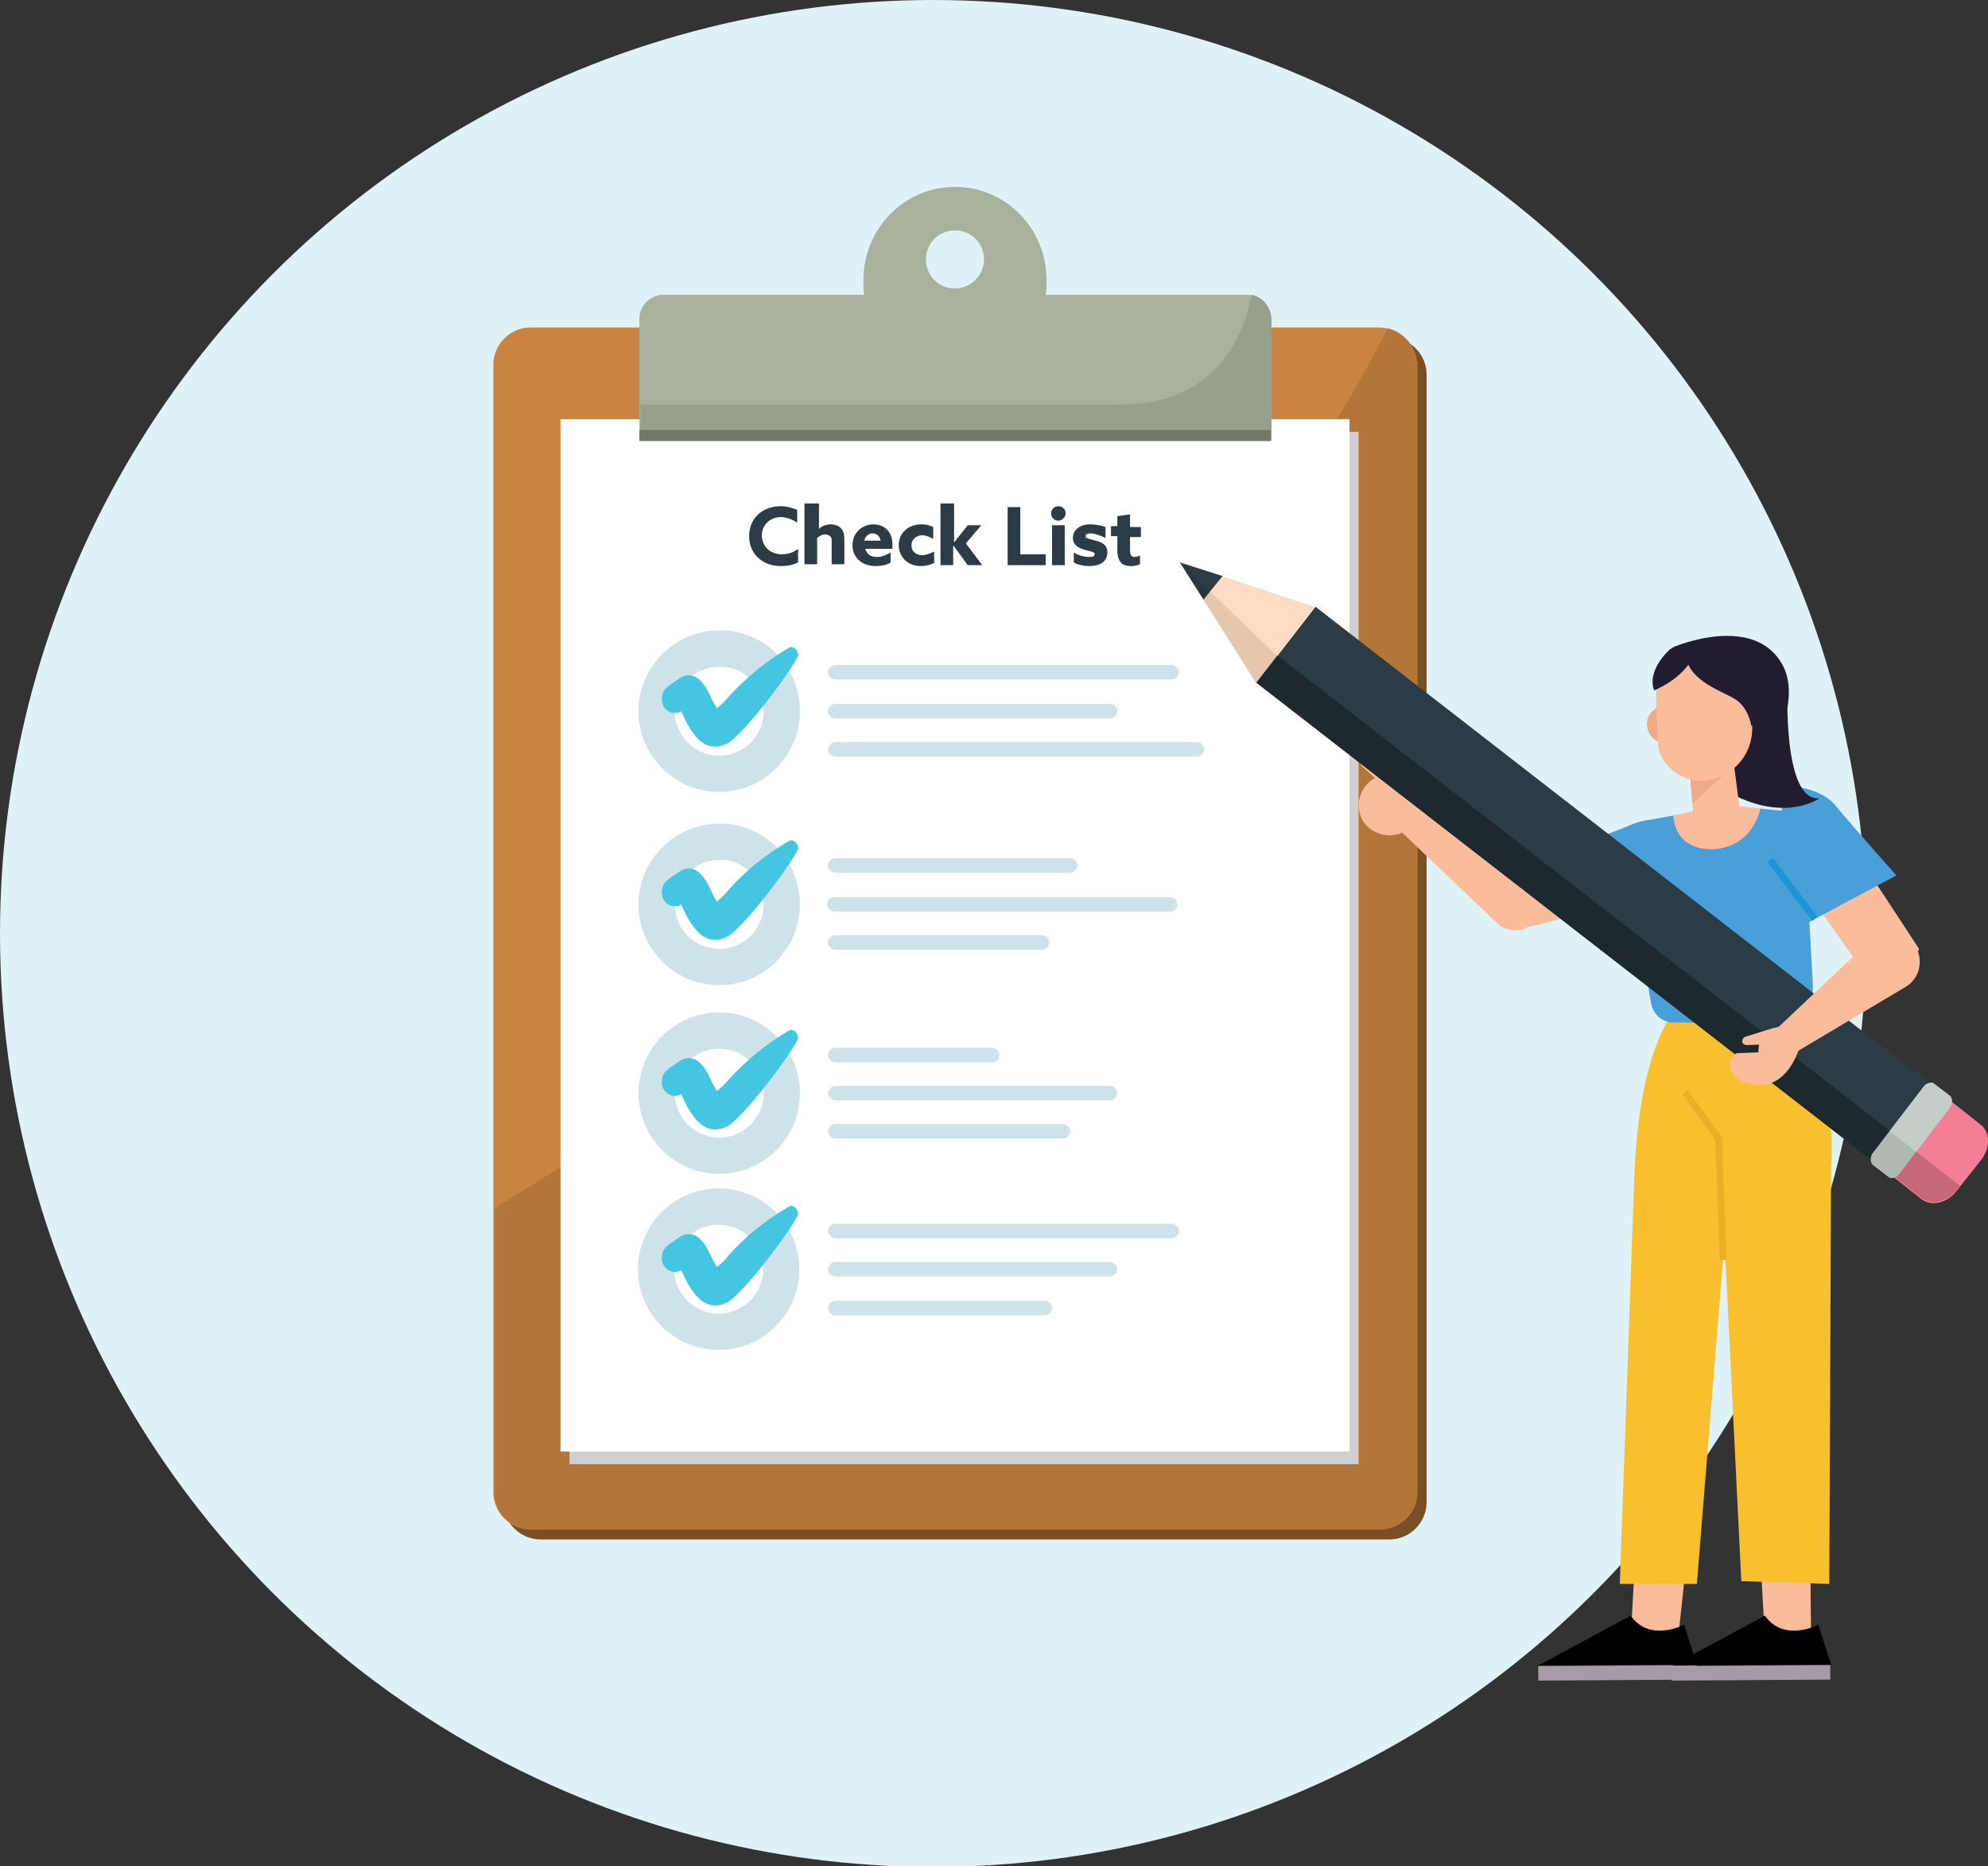 <?xml version="1.0" encoding="utf-8"?>
<!-- Generator: Adobe Illustrator 23.0.3, SVG Export Plug-In . SVG Version: 6.00 Build 0)  -->
<svg version="1.1" id="Layer_1" xmlns="http://www.w3.org/2000/svg" xmlns:xlink="http://www.w3.org/1999/xlink" x="0px" y="0px"
	 viewBox="0 0 219.2 205.7" style="enable-background:new 0 0 219.2 205.7;" xml:space="preserve">
<rect x="0" y="0" width="219.2" height="205.7" fill="#333333" stroke="none"/>
<style type="text/css">
	.st0{fill:#DFF2F8;}
	.st1{fill:#795026;}
	.st2{fill:#CA8340;}
	.st3{fill:#B47638;}
	.st4{fill:#D0D0D0;}
	.st5{fill:#FFFFFF;}
	.st6{fill:#2C3C46;}
	.st7{fill:#A8B19B;}
	.st8{fill:#98A08C;}
	.st9{fill:#73796A;}
	.st10{fill:none;stroke:#CEE2E9;stroke-width:4;stroke-miterlimit:10;}
	.st11{fill:#CEE2E9;}
	.st12{fill:#44C5E1;}
	.st13{fill:#FBBC9C;}
	.st14{fill:#010101;}
	.st15{fill:#A59AA5;}
	.st16{fill:#F8C02E;}
	.st17{fill:none;stroke:#E9AF29;stroke-width:0.75;stroke-miterlimit:10;}
	.st18{fill:#499FD8;}
	.st19{fill:none;stroke:#1D96D4;stroke-width:0.75;stroke-miterlimit:10;}
	.st20{fill:#F37E95;}
	.st21{fill:#C7677A;}
	.st22{fill:#FEDBC2;}
	.st23{fill:#C2CEC7;}
	.st24{fill:#1E292F;}
	.st25{opacity:0.1;}
	.st26{fill:#211C30;}
	.st27{fill:#EFAA87;}
</style>
<circle class="st0" cx="102.9" cy="102.9" r="102.9"/>
<g>
	<path class="st1" d="M157.3,165.6c0,2.2-1.8,4.1-4.1,4.1H59.6c-2.2,0-4.1-1.8-4.1-4.1V41.3c0-2.2,1.8-4.1,4.1-4.1h93.6
		c2.2,0,4.1,1.8,4.1,4.1V165.6z"/>
	<path class="st2" d="M156.2,164.5c0,2.2-1.8,4.1-4.1,4.1H58.5c-2.2,0-4.1-1.8-4.1-4.1V40.2c0-2.2,1.8-4.1,4.1-4.1h93.6
		c2.2,0,4.1,1.8,4.1,4.1V164.5z"/>
	<path class="st3" d="M153,36.2c-8.9,17.7-34.9,58.4-98.5,97v31.3c0,2.2,1.8,4.1,4.1,4.1h93.6c2.2,0,4.1-1.8,4.1-4.1V40.2
		C156.2,38.3,154.8,36.6,153,36.2z"/>
	<rect x="62.8" y="47.6" class="st4" width="87" height="113.8"/>
	<rect x="61.8" y="46.2" class="st5" width="87" height="113.8"/>
	<g>
		<path class="st6" d="M88,62c-0.6,0.3-1.2,0.4-1.9,0.4c-2.1,0-3.5-1.4-3.5-3.3c0-1.9,1.4-3.3,3.5-3.3c0.6,0,1.3,0.2,1.8,0.4v1.4
			c-0.5-0.3-1.1-0.6-1.8-0.6c-1.2,0-2.1,0.9-2.1,2c0,1.1,0.8,2.1,2.2,2.1c0.7,0,1.3-0.2,1.8-0.6V62z"/>
		<path class="st6" d="M88.9,55.5h1.4v2.8l0,0c0.3-0.3,0.8-0.5,1.3-0.5c0.5,0,0.9,0.2,1.1,0.4c0.3,0.3,0.4,0.7,0.4,1.3v2.7h-1.4
			v-2.5c0-0.3,0-0.5-0.2-0.6c-0.1-0.1-0.3-0.2-0.5-0.2c-0.3,0-0.7,0.2-0.9,0.4v2.9h-1.4V55.5z"/>
		<path class="st6" d="M95.4,60.5c0.2,0.6,0.6,0.9,1.3,0.9c0.5,0,1-0.2,1.5-0.5V62c-0.4,0.3-1.1,0.4-1.7,0.4c-1.4,0-2.5-0.9-2.5-2.3
			c0-1.4,1.1-2.3,2.3-2.3c1.1,0,2.1,0.7,2.1,2.2c0,0.2,0,0.3,0,0.5H95.4z M97.1,59.6c-0.1-0.5-0.4-0.8-0.9-0.8
			c-0.4,0-0.8,0.3-0.9,0.8H97.1z"/>
		<path class="st6" d="M102.9,62.1c-0.4,0.2-0.9,0.3-1.4,0.3c-1.4,0-2.4-1-2.4-2.3c0-1.4,1.1-2.3,2.5-2.3c0.5,0,0.9,0.1,1.3,0.3v1.3
			c-0.4-0.2-0.8-0.4-1.2-0.4c-0.7,0-1.2,0.5-1.2,1.1c0,0.7,0.5,1.1,1.2,1.1c0.4,0,0.9-0.2,1.3-0.4V62.1z"/>
		<path class="st6" d="M103.8,55.5h1.4v4.3l0,0l1.5-1.9h1.5l-1.7,2l1.8,2.4h-1.6l-1.6-2.2l0,0v2.2h-1.4V55.5z"/>
		<path class="st6" d="M111.1,55.9h1.4v5.2h2.8v1.2h-4.2V55.9z"/>
		<path class="st6" d="M116.7,55.8c0.4,0,0.8,0.3,0.8,0.8c0,0.4-0.4,0.8-0.8,0.8s-0.8-0.3-0.8-0.8C115.9,56.1,116.3,55.8,116.7,55.8
			z M116,57.9h1.4v4.4H116V57.9z"/>
		<path class="st6" d="M118.4,60.9c0.6,0.4,1.3,0.5,1.7,0.5c0.4,0,0.6-0.1,0.6-0.3c0-0.3-0.5-0.3-1.1-0.5c-0.8-0.2-1.3-0.6-1.3-1.3
			c0-0.9,0.8-1.5,1.9-1.5c0.5,0,1.2,0.1,1.7,0.3v1.2c-0.6-0.3-1.3-0.5-1.6-0.5c-0.4,0-0.6,0.1-0.6,0.3c0,0.3,0.5,0.3,1.1,0.5
			c0.8,0.2,1.3,0.5,1.3,1.3c0,1-0.8,1.5-2,1.5c-0.5,0-1.2-0.1-1.7-0.4V60.9z"/>
		<path class="st6" d="M125.7,62.2c-0.2,0.1-0.6,0.2-1,0.2c-0.4,0-0.9-0.1-1.1-0.4c-0.2-0.2-0.4-0.6-0.4-1.3v-1.6h-0.7v-1.1h0.7
			v-1.1l1.4-0.2v1.4h1.2v1.1h-1.2v1.5c0,0.4,0.1,0.7,0.5,0.7c0.2,0,0.5-0.1,0.6-0.2V62.2z"/>
	</g>
	<g>
		<path class="st7" d="M140.1,35.1c0-1.5-1.2-2.6-2.6-2.6h-22.2c0.1-0.5,0.1-1.1,0.1-1.6c0-5.7-4.5-10.3-10.1-10.3
			c-5.6,0-10.1,4.6-10.1,10.3c0,0.5,0,1.1,0.1,1.6H73.1c-1.4,0-2.6,1.2-2.6,2.6v13.5h69.6V35.1z M105.3,31.8c-1.8,0-3.2-1.4-3.2-3.2
			c0-1.8,1.4-3.2,3.2-3.2c1.8,0,3.2,1.4,3.2,3.2C108.5,30.3,107.1,31.8,105.3,31.8z"/>
		<path class="st8" d="M138,32.5c-0.8,4.2-3.7,12.1-14.4,12.1c-10.7,0-38.5,0-53,0v4h69.6V35.1C140.1,33.8,139.2,32.7,138,32.5z"/>
		<rect x="70.5" y="47.4" class="st9" width="69.6" height="1.2"/>
	</g>
	<g>
		<g>
			<path class="st10" d="M86.2,78.4c0,3.8-3.1,6.9-6.9,6.9c-3.8,0-6.9-3.1-6.9-6.9c0-3.8,3.1-6.9,6.9-6.9
				C83.1,71.4,86.2,74.5,86.2,78.4z"/>
			<g>
				<path class="st11" d="M130,74.1c0,0.4-0.4,0.8-0.8,0.8H92.1c-0.4,0-0.8-0.4-0.8-0.8l0,0c0-0.4,0.4-0.8,0.8-0.8h37.1
					C129.6,73.4,130,73.7,130,74.1L130,74.1z"/>
				<path class="st11" d="M123.2,78.4c0,0.4-0.4,0.8-0.8,0.8H92.1c-0.4,0-0.8-0.4-0.8-0.8l0,0c0-0.4,0.4-0.8,0.8-0.8h30.3
					C122.8,77.6,123.2,77.9,123.2,78.4L123.2,78.4z"/>
				<path class="st11" d="M132.8,82.6c0,0.4-0.4,0.8-0.8,0.8H92.1c-0.4,0-0.8-0.4-0.8-0.8l0,0c0-0.4,0.4-0.8,0.8-0.8H132
					C132.4,81.8,132.8,82.2,132.8,82.6L132.8,82.6z"/>
			</g>
		</g>
		<path class="st12" d="M87,71.4c-2.6,1.5-5.1,3.6-7.1,5.9c-0.3,0.3-0.6,0.6-0.9,0.8c0,0,0,0,0-0.1c-0.6-0.9-0.9-2.1-1.7-2.9
			c-0.6-0.7-1.6-0.9-2.4-0.3c-1.1,0.8-2.1,1.1-1.9,2.6c0.1,0.6,0.6,1.1,1.2,1.2c0,0,0.1,0,0.1,0c0.3,0,0.6,0,0.8-0.2
			c1,2.2,2.4,4.8,5,3.6c1.6-0.7,6.8-7.5,7.9-9.7C88.1,71.8,87.5,71.1,87,71.4z"/>
	</g>
	<g>
		<g>
			<path class="st10" d="M86.2,99.7c0,3.8-3.1,6.9-6.9,6.9c-3.8,0-6.9-3.1-6.9-6.9c0-3.8,3.1-6.9,6.9-6.9
				C83.1,92.7,86.2,95.8,86.2,99.7z"/>
			<g>
				<path class="st11" d="M118.8,95.4c0,0.4-0.4,0.8-0.8,0.8H92.1c-0.4,0-0.8-0.4-0.8-0.8l0,0c0-0.4,0.4-0.8,0.8-0.8H118
					C118.4,94.6,118.8,95,118.8,95.4L118.8,95.4z"/>
				<path class="st11" d="M129.8,99.7c0,0.4-0.4,0.8-0.8,0.8h-37c-0.4,0-0.8-0.4-0.8-0.8l0,0c0-0.4,0.4-0.8,0.8-0.8h37
					C129.5,98.9,129.8,99.2,129.8,99.7L129.8,99.7z"/>
				<path class="st11" d="M115.7,103.9c0,0.4-0.4,0.8-0.8,0.8H92.1c-0.4,0-0.8-0.4-0.8-0.8l0,0c0-0.4,0.4-0.8,0.8-0.8h22.8
					C115.3,103.1,115.7,103.4,115.7,103.9L115.7,103.9z"/>
			</g>
		</g>
		<path class="st12" d="M87,92.7c-2.6,1.5-5.1,3.5-7.1,5.9c-0.3,0.3-0.6,0.6-0.9,0.8c0,0,0,0,0-0.1c-0.6-0.9-0.9-2.1-1.7-2.9
			c-0.6-0.7-1.6-0.9-2.4-0.3c-1.1,0.8-2.1,1.1-1.9,2.6c0.1,0.6,0.6,1.1,1.2,1.2c0,0,0.1,0,0.1,0c0.3,0,0.6,0,0.8-0.2
			c1,2.2,2.4,4.8,5,3.6c1.6-0.7,6.8-7.5,7.9-9.7C88.1,93.1,87.5,92.4,87,92.7z"/>
	</g>
	<g>
		<g>
			<path class="st10" d="M86.2,120.5c0,3.8-3.1,6.9-6.9,6.9c-3.8,0-6.9-3.1-6.9-6.9c0-3.8,3.1-6.9,6.9-6.9
				C83.1,113.6,86.2,116.7,86.2,120.5z"/>
			<g>
				<path class="st11" d="M110.2,116.3c0,0.4-0.4,0.8-0.8,0.8H92.1c-0.4,0-0.8-0.4-0.8-0.8l0,0c0-0.4,0.4-0.8,0.8-0.8h17.3
					C109.8,115.5,110.2,115.9,110.2,116.3L110.2,116.3z"/>
				<path class="st11" d="M123.2,120.5c0,0.4-0.4,0.8-0.8,0.8H92.1c-0.4,0-0.8-0.4-0.8-0.8l0,0c0-0.4,0.4-0.8,0.8-0.8h30.3
					C122.8,119.7,123.2,120.1,123.2,120.5L123.2,120.5z"/>
				<path class="st11" d="M118,124.7c0,0.4-0.4,0.8-0.8,0.8H92.1c-0.4,0-0.8-0.4-0.8-0.8l0,0c0-0.4,0.4-0.8,0.8-0.8h25.1
					C117.6,124,118,124.3,118,124.7L118,124.7z"/>
			</g>
		</g>
		<path class="st12" d="M87,113.6c-2.6,1.5-5.1,3.6-7.1,5.9c-0.3,0.3-0.6,0.6-0.9,0.8c0,0,0,0,0-0.1c-0.6-0.9-0.9-2.1-1.7-2.9
			c-0.6-0.7-1.6-0.9-2.4-0.3c-1.1,0.8-2.1,1.1-1.9,2.6c0.1,0.6,0.6,1.1,1.2,1.2c0,0,0.1,0,0.1,0c0.3,0,0.6,0,0.8-0.2
			c1,2.2,2.4,4.8,5,3.6c1.6-0.7,6.8-7.5,7.9-9.7C88.1,114,87.5,113.3,87,113.6z"/>
	</g>
	<g>
		<g>
			
				<ellipse transform="matrix(0.707 -0.707 0.707 0.707 -75.733 97.062)" class="st10" cx="79.3" cy="139.9" rx="6.9" ry="6.9"/>
			<g>
				<path class="st11" d="M130,135.7c0,0.4-0.4,0.8-0.8,0.8H92.1c-0.4,0-0.8-0.4-0.8-0.8l0,0c0-0.4,0.4-0.8,0.8-0.8h37.1
					C129.6,134.9,130,135.3,130,135.7L130,135.7z"/>
				<path class="st11" d="M123.2,139.9c0,0.4-0.4,0.8-0.8,0.8H92.1c-0.4,0-0.8-0.4-0.8-0.8l0,0c0-0.4,0.4-0.8,0.8-0.8h30.3
					C122.8,139.2,123.2,139.5,123.2,139.9L123.2,139.9z"/>
				<path class="st11" d="M116,144.2c0,0.4-0.4,0.8-0.8,0.8H92.1c-0.4,0-0.8-0.4-0.8-0.8l0,0c0-0.4,0.4-0.8,0.8-0.8h23.1
					C115.6,143.4,116,143.7,116,144.2L116,144.2z"/>
			</g>
		</g>
		<path class="st12" d="M87,133c-2.6,1.5-5.1,3.5-7.1,5.9c-0.3,0.3-0.6,0.6-0.9,0.8c0,0,0,0,0-0.1c-0.6-0.9-0.9-2.1-1.7-2.9
			c-0.6-0.7-1.6-0.9-2.4-0.3c-1.1,0.8-2.1,1.1-1.9,2.6c0.1,0.6,0.6,1.1,1.2,1.2c0,0,0.1,0,0.1,0c0.3,0,0.6,0,0.8-0.2
			c1,2.2,2.4,4.8,5,3.6c1.6-0.7,6.8-7.5,7.9-9.7C88.1,133.4,87.5,132.7,87,133z"/>
	</g>
</g>
<g>
	<g>
		<g>
			<g>
				<polygon class="st13" points="179.8,180.5 180.4,170 186.1,170.7 184.9,181.8 179.5,180.8 				"/>
				<g>
					<path class="st14" d="M185.7,179.1c0,0-3.8,2-5.9-1l-10.2,5.5l17.5-0.1L185.7,179.1z"/>
					
						<rect x="169.6" y="183.6" transform="matrix(1 -6.329295e-03 6.329295e-03 1 -1.163 1.133)" class="st15" width="17.5" height="1.6"/>
				</g>
			</g>
			<path class="st16" d="M185.9,110.1c0,0-5.1,3-5.7,19.7c-0.6,16.7-1.6,44.8-1.6,44.8h8.5l4.4-54.5l-1.2-10H185.9z"/>
		</g>
		<g>
			<g>
				<polygon class="st13" points="194.6,180.5 194,170 199.6,170.7 199.7,181.8 194.3,180.8 				"/>
				<g>
					<path class="st14" d="M200.5,179.1c0,0-3.8,2-5.9-1l-10.2,5.5l17.5-0.1L200.5,179.1z"/>
					
						<rect x="184.3" y="183.6" transform="matrix(1 -6.329295e-03 6.329295e-03 1 -1.163 1.226)" class="st15" width="17.5" height="1.6"/>
				</g>
			</g>
			<g>
				<path class="st16" d="M197.5,112.2c0,0,5.1,5.9,4.4,16.3l-0.2,46.1l-9.7-0.3l-3.1-62.8L197.5,112.2z"/>
				<polyline class="st17" points="190,138.9 189.5,125.5 185.8,120.4 				"/>
			</g>
		</g>
	</g>
	<g>
		<g>
			<g>
				<path class="st13" d="M154.1,91.3l10.9,10.4c1.4,1.4,3.7,1,4.7-0.7l1.1-1.9L156,88.3L154.1,91.3z"/>
				<g>
					<path class="st13" d="M156.3,89.8c-0.6,1.8-2.4,2.7-4.2,2.1c-1.8-0.6-2.7-2.4-2.1-4.2c0.6-1.8,2.4-2.7,4.2-2.1
						C155.9,86.2,156.8,88.1,156.3,89.8z"/>
					<path class="st13" d="M154,85.6l-3.1-1.9c-0.2-0.2-0.6-0.1-0.8,0.1l0,0c-0.2,0.2-0.1,0.5,0.1,0.7l2.9,2.6L154,85.6z"/>
				</g>
			</g>
			<path class="st13" d="M166.7,96.9l14.1-5.2l-0.7,6.6c0,0-7.6,3.3-12.3,4C163,103.2,166.7,96.9,166.7,96.9z"/>
		</g>
		<path class="st18" d="M184.5,91.5c0,0-1.3-2-4.6-0.6c-3.3,1.4-9.4,3.4-9.4,3.4l5.3,9.1l10-3.8L184.5,91.5z"/>
	</g>
	<g>
		<path class="st18" d="M197.9,89.5l-7.4-0.7l-9.3,1.7c0,0-0.6,13.4,0.9,20.3c0.3,1.2,1.4,2,2.6,1.9l13.3,0.2c0,0,1.8-1.3,1.9-4.1
			l-1-18.2C198.9,90,198.4,89.5,197.9,89.5z"/>
		<line class="st19" x1="180.7" y1="101.1" x2="180.2" y2="96"/>
	</g>
	<g>
		<g>
			<path class="st13" d="M210.3,108c-0.1-0.2,1.3-3.4,1.3-3.4l-6.1-9.3c-0.9-1.9-6-8.3-7.6-6.8c-1.1,1,0.7,8.7,1.5,10l6.4,9.1
				L210.3,108z"/>
			<g>
				<path class="st18" d="M196,86.6c0,0,4.3-0.2,6.3,2.1c2.5,3,6.8,7.8,6.8,7.8l-10.3,5.5L196,86.6z"/>
				<line class="st19" x1="200.1" y1="101.3" x2="195.2" y2="94.8"/>
			</g>
		</g>
		<g>
			<path class="st20" d="M213.6,120.2l4.8,3.8c1,0.8,1.1,2.5,0,3.9l-2.7,3.4c-1,1.3-2.7,1.7-3.8,0.9l-4.8-3.8L213.6,120.2z"/>
			<path class="st20" d="M213.6,120.2l4.8,3.8c1,0.8,1.1,2.5,0,3.9l-2.7,3.4c-1,1.3-2.7,1.7-3.8,0.9l-4.8-3.8L213.6,120.2z"/>
			<path class="st21" d="M209.4,125.5l6.7,5.2l-0.4,0.5c-1,1.3-2.7,1.7-3.8,0.9l-4.8-3.8L209.4,125.5z"/>
			
				<rect x="170.8" y="54.3" transform="matrix(0.613 -0.79 0.79 0.613 -9.043 176.904)" class="st6" width="10.6" height="86.8"/>
			<polygon class="st22" points="130.1,62 145,66.9 138.5,75.3 			"/>
			<polygon class="st6" points="130.1,62 134.8,63.5 132.7,66.1 			"/>
			<path class="st23" d="M208.2,129.7c0.3,0.3,0.9,0.1,1.2-0.3l5.6-7.3c0.3-0.4,0.3-1,0-1.3l-1.7-1.3c-0.3-0.3-0.9-0.1-1.2,0.3
				l-5.6,7.3c-0.3,0.4-0.3,1,0,1.3L208.2,129.7z"/>
			
				<rect x="172.1" y="57" transform="matrix(0.613 -0.79 0.79 0.613 -12.008 176.271)" class="st24" width="3.8" height="86.8"/>
			<path class="st23" d="M208.2,129.7c0.3,0.3,0.9,0.1,1.2-0.3l5.6-7.3c0.3-0.4,0.3-1,0-1.3l-1.7-1.3c-0.3-0.3-0.9-0.1-1.2,0.3
				l-5.6,7.3c-0.3,0.4-0.3,1,0,1.3L208.2,129.7z"/>
			<path class="st25" d="M206.5,127.1l1.9-2.4l2.9,2.3l-1.9,2.4c-0.3,0.4-0.9,0.6-1.2,0.3l-1.7-1.3
				C206.2,128.2,206.2,127.6,206.5,127.1z"/>
			<polygon class="st25" points="130.1,62 140.8,72.3 138.5,75.3 			"/>
		</g>
		<g>
			<g>
				<path class="st13" d="M206.5,103.4l-10.7,10.1l2.2,2.5l12.1-7.2c1.9-1.1,2.1-3.8,0.5-5.2l0,0
					C209.5,102.5,207.8,102.4,206.5,103.4z"/>
			</g>
			<g>
				<path class="st13" d="M198.4,115.5c0,0-1.1,4-4.2,4.1c-3.6,0-4.2-2.7-2.7-3.5l2.4-0.1c0,0-0.2-1.5,1.2-2.4
					c0.3-0.2,0.7-0.4,1.2-0.4L198.4,115.5z"/>
				<path class="st13" d="M195.6,113.3l-3.2,1c-0.2,0.1-0.3,0.3-0.3,0.5l0,0c0,0.2,0.2,0.4,0.5,0.4l3.2-0.1L195.6,113.3z"/>
			</g>
		</g>
	</g>
	<g>
		<path class="st26" d="M197.1,75.5c0,0-0.6,12.9,3.5,12.5c0,0-3.4,2.5-9.1-0.2l-3.7-9.2L197.1,75.5z"/>
		<path class="st27" d="M185.7,79.7c0.1,1.1-0.7,2.1-1.9,2.2c-1.1,0.1-2.1-0.7-2.2-1.9c-0.1-1.1,0.7-2.1,1.9-2.2
			C184.6,77.7,185.6,78.6,185.7,79.7z"/>
		<g>
			<path class="st13" d="M195.7,79.9c0.1,1.1-0.7,2.1-1.9,2.2c-1.1,0.1-2.1-0.7-2.2-1.9s0.7-2.1,1.9-2.2
				C194.6,77.9,195.6,78.7,195.7,79.9z"/>
		</g>
		<path class="st13" d="M194.1,89.1l-4.1-0.4l-5.5,1.2c0,0,0,3.9,4.5,3.7C193.4,93.3,194.1,89.1,194.1,89.1z"/>
		<path class="st13" d="M186.4,85.4l0.3,4.4c0.1,1.6,1.1,2.3,2.7,2.2l0,0c1.3-0.1,2.5-0.9,2.5-2.2l-0.9-7L186.4,85.4z"/>
		<polygon class="st27" points="186.6,88.6 191.7,83.9 186.3,85 		"/>
		<path class="st26" d="M184.6,71.3c0,0,8.9-3.8,12,2.1c1.8,3.5-0.3,9.6-4.7,11.3c-1.4,0.5-3-12-3-12L184.6,71.3z"/>
		<path class="st13" d="M187.7,86.1L187.7,86.1c-2.6,0-4.8-2-4.9-4.1l-0.2-5.1c-0.1-2.7,1.9-5,4.6-5.2l0,0c2.7-0.2,5.6,1.8,5.9,4.5
			l0.1,4.1C193.2,83.4,190.9,85.8,187.7,86.1z"/>
		<path class="st26" d="M193.1,80c0,0-0.3-2.1-1.9-3c-1.5-0.9-5.7-2.2-5.3-5.5c0,0,6.5-1.9,8.9,2.3C197.3,78.2,193.1,80,193.1,80z"
			/>
		<path class="st26" d="M187,71.6c0,0-0.5,2.7-4.6,4.5c0,0-1-1.9,1.7-4.5c0.3-0.2,0.6-0.4,0.9-0.4l3.2,0L187,71.6z"/>
	</g>
</g>
</svg>
